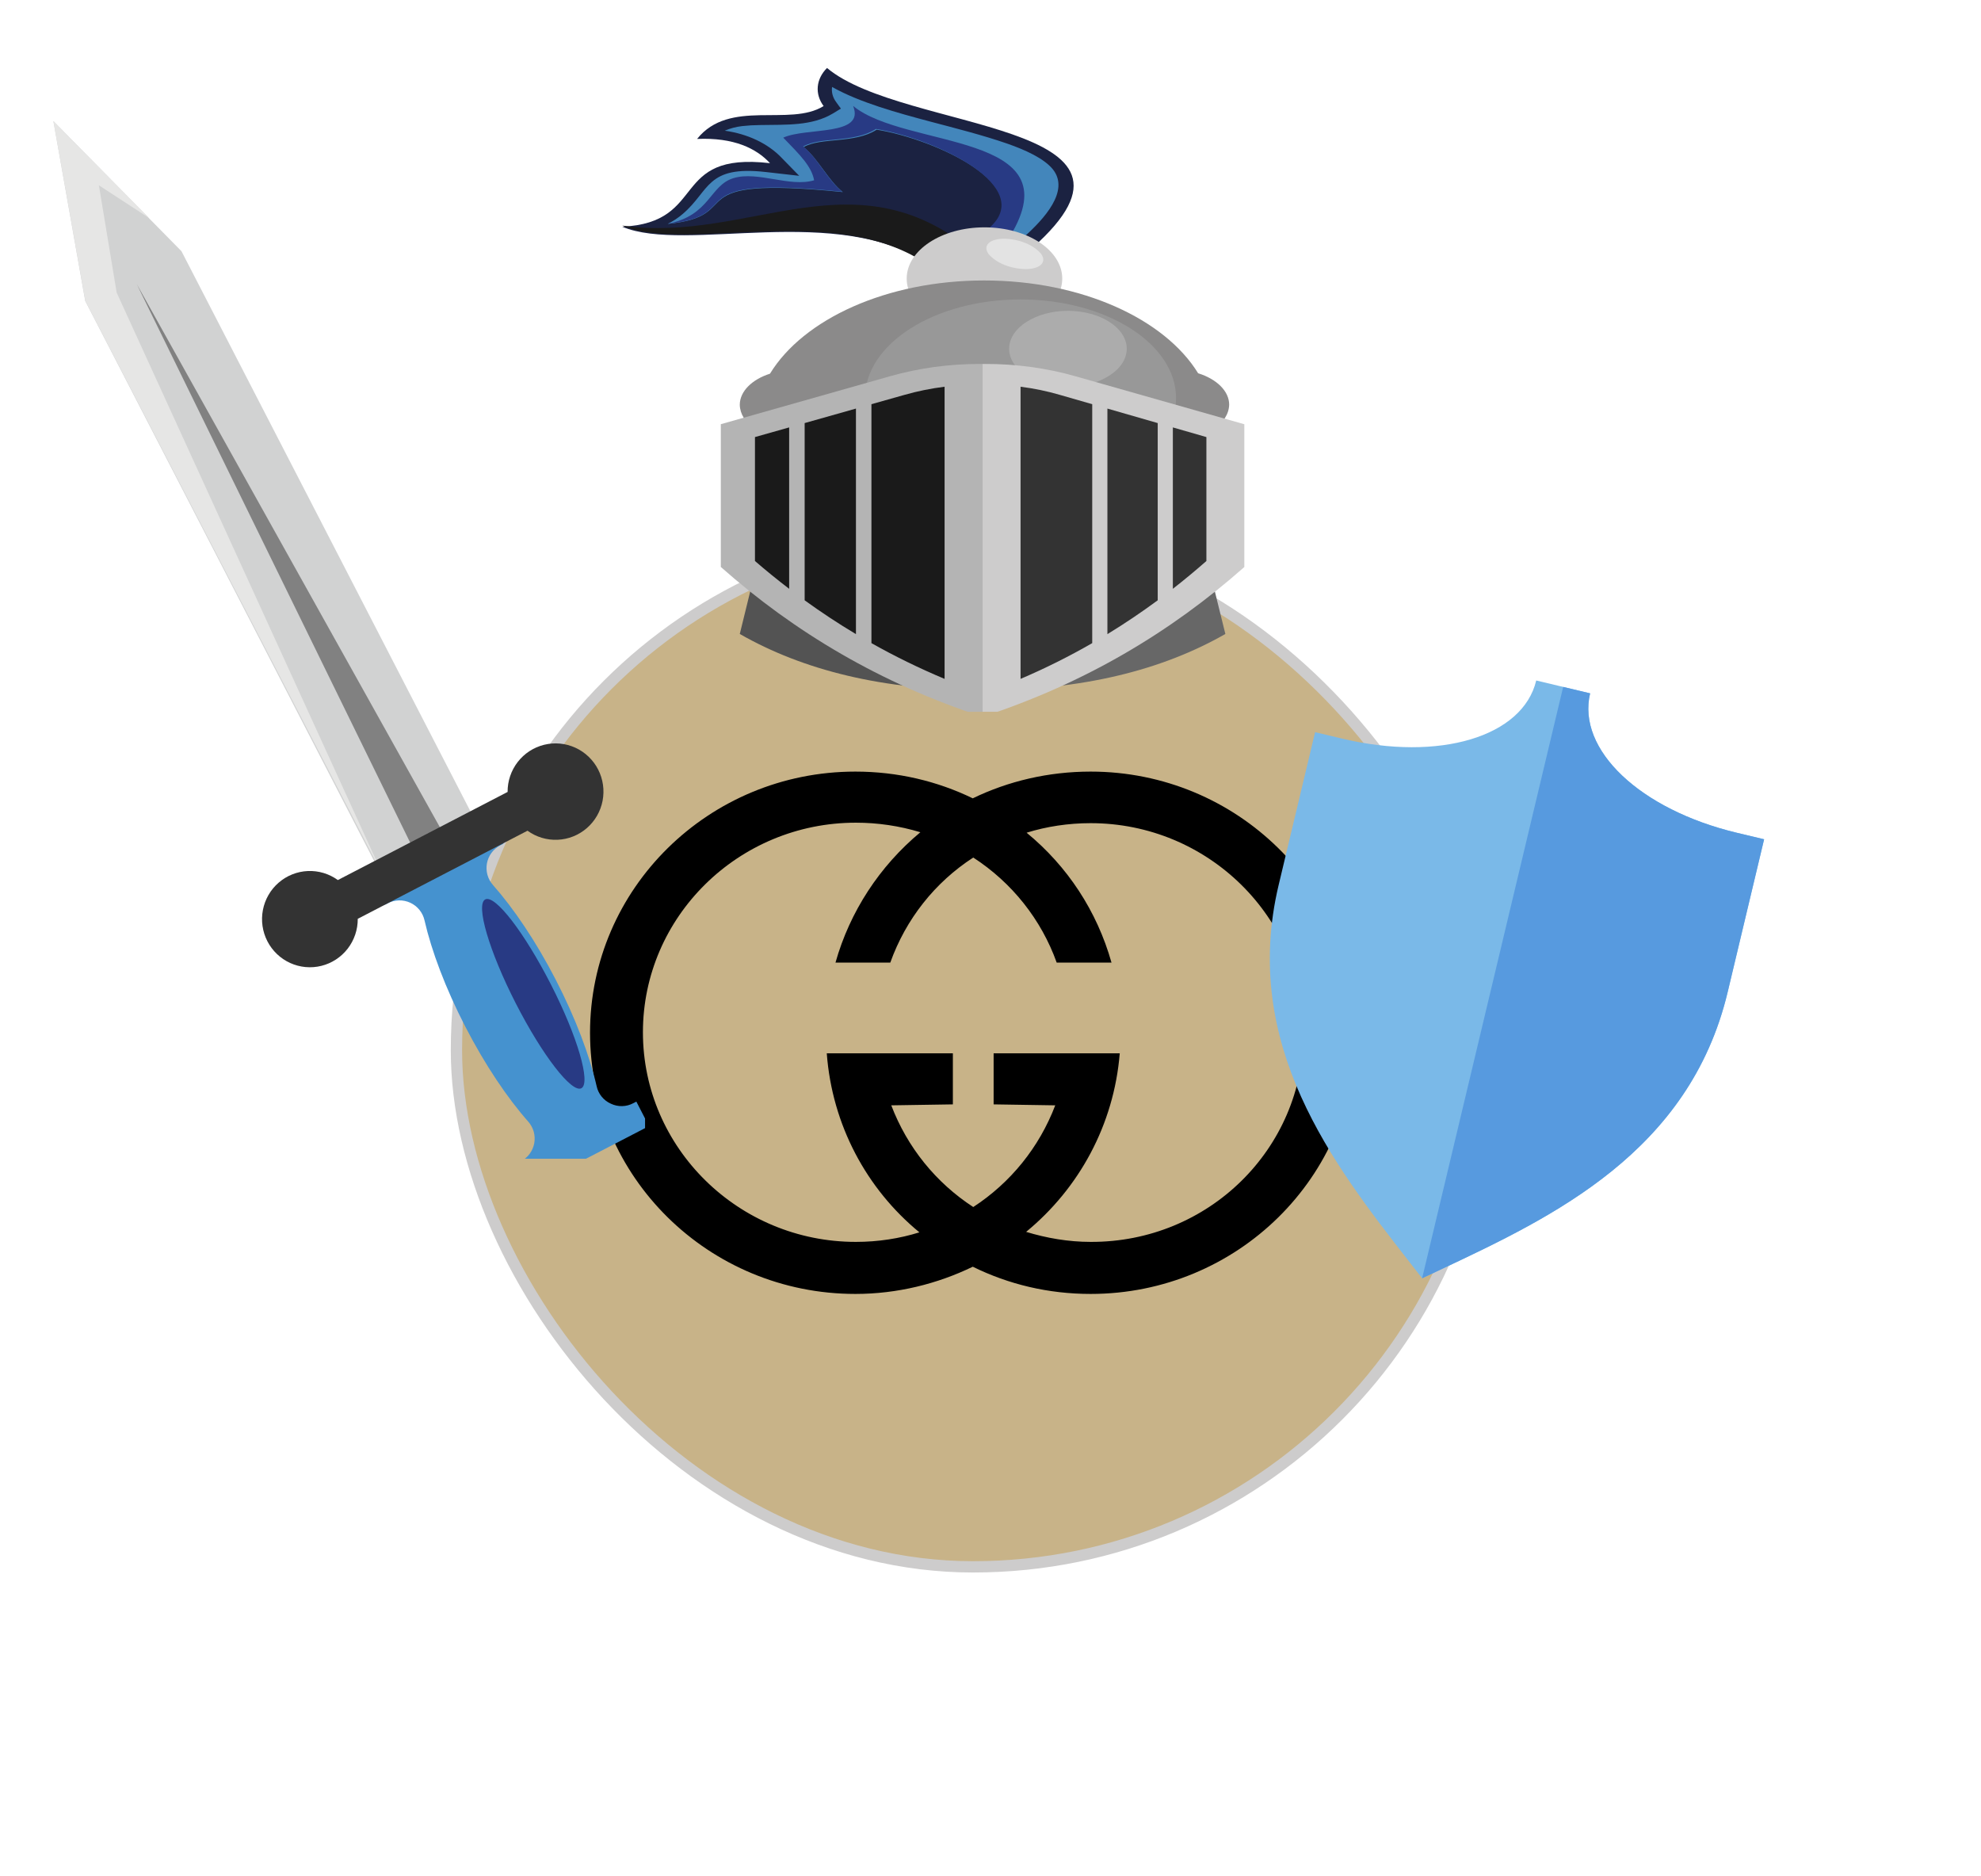 <svg width="175.295" height="166.001" viewBox="0 0 175.295 166.001" fill="none" xmlns="http://www.w3.org/2000/svg" xmlns:xlink="http://www.w3.org/1999/xlink">
	<desc>
			Created with Pixso.
	</desc>
	<defs>
		<clipPath id="clip143_47">
			<rect id="gucci"  rx="50" ry="50" width="91.422" height="91.422" transform="translate(40.389 47.197)" fill="white" fill-opacity="0"/>
		</clipPath>
		<filter id="filter_143_50_dd" x="108.363" y="56.203" width="51.739" height="60.887" filterUnits="userSpaceOnUse" color-interpolation-filters="sRGB">
			<feFlood flood-opacity="0" result="BackgroundImageFix"/>
			<feColorMatrix in="SourceAlpha" type="matrix" values="0 0 0 0 0 0 0 0 0 0 0 0 0 0 0 0 0 0 127 0" result="hardAlpha"/>
			<feOffset dx="-4" dy="4"/>
			<feGaussianBlur stdDeviation="1.333"/>
			<feComposite in2="hardAlpha" operator="out" k2="-1" k3="1"/>
			<feColorMatrix type="matrix" values="0 0 0 0 0 0 0 0 0 0 0 0 0 0 0 0 0 0 0.25 0"/>
			<feBlend mode="normal" in2="BackgroundImageFix" result="effect_dropShadow_1"/>
			<feBlend mode="normal" in="SourceGraphic" in2="effect_dropShadow_1" result="shape"/>
		</filter>
		<filter id="filter_143_51_dd" x="121.842" y="56.772" width="38.26" height="60.319" filterUnits="userSpaceOnUse" color-interpolation-filters="sRGB">
			<feFlood flood-opacity="0" result="BackgroundImageFix"/>
			<feColorMatrix in="SourceAlpha" type="matrix" values="0 0 0 0 0 0 0 0 0 0 0 0 0 0 0 0 0 0 127 0" result="hardAlpha"/>
			<feOffset dx="-4" dy="4"/>
			<feGaussianBlur stdDeviation="1.333"/>
			<feComposite in2="hardAlpha" operator="out" k2="-1" k3="1"/>
			<feColorMatrix type="matrix" values="0 0 0 0 0 0 0 0 0 0 0 0 0 0 0 0 0 0 0.25 0"/>
			<feBlend mode="normal" in2="BackgroundImageFix" result="effect_dropShadow_1"/>
			<feBlend mode="normal" in="SourceGraphic" in2="effect_dropShadow_1" result="shape"/>
		</filter>
		<clipPath id="clip143_49">
			<rect id="shield-antivirus-svgrepo-com 1" width="70.543" height="70.543" transform="translate(106.677 38.868) rotate(13.417)" fill="white" fill-opacity="0"/>
		</clipPath>
		<filter id="filter_143_54_dd" x="45.056" y="-3.986" width="75.054" height="77.404" filterUnits="userSpaceOnUse" color-interpolation-filters="sRGB">
			<feFlood flood-opacity="0" result="BackgroundImageFix"/>
			<feColorMatrix in="SourceAlpha" type="matrix" values="0 0 0 0 0 0 0 0 0 0 0 0 0 0 0 0 0 0 127 0" result="hardAlpha"/>
			<feOffset dx="0" dy="4"/>
			<feGaussianBlur stdDeviation="3.333"/>
			<feComposite in2="hardAlpha" operator="out" k2="-1" k3="1"/>
			<feColorMatrix type="matrix" values="0 0 0 0 0 0 0 0 0 0 0 0 0 0 0 0 0 0 0.5 0"/>
			<feBlend mode="normal" in2="BackgroundImageFix" result="effect_dropShadow_1"/>
			<feBlend mode="normal" in="SourceGraphic" in2="effect_dropShadow_1" result="shape"/>
		</filter>
		<clipPath id="clip143_52">
			<rect id="helmet_red" width="60.425" height="62.983" transform="matrix(-1 0 0 1 111.788 0)" fill="white" fill-opacity="0"/>
		</clipPath>
		<filter id="filter_143_72_dd" x="-5.276" y="0.714" width="72.704" height="114.33" filterUnits="userSpaceOnUse" color-interpolation-filters="sRGB">
			<feFlood flood-opacity="0" result="BackgroundImageFix"/>
			<feColorMatrix in="SourceAlpha" type="matrix" values="0 0 0 0 0 0 0 0 0 0 0 0 0 0 0 0 0 0 127 0" result="hardAlpha"/>
			<feOffset dx="0" dy="4"/>
			<feGaussianBlur stdDeviation="3.333"/>
			<feComposite in2="hardAlpha" operator="out" k2="-1" k3="1"/>
			<feColorMatrix type="matrix" values="0 0 0 0 0 0 0 0 0 0 0 0 0 0 0 0 0 0 0.5 0"/>
			<feBlend mode="normal" in2="BackgroundImageFix" result="effect_dropShadow_1"/>
			<feBlend mode="normal" in="SourceGraphic" in2="effect_dropShadow_1" result="shape"/>
		</filter>
		<clipPath id="clip143_70">
			<rect id="sword_red" width="57.092" height="102.521" transform="matrix(-1 0 0 1 57.092 0)" fill="white" fill-opacity="0"/>
		</clipPath>
		<filter id="filter_143_79_dd" x="32.923" y="146.673" width="115.252" height="15.784" filterUnits="userSpaceOnUse" color-interpolation-filters="sRGB">
			<feFlood flood-opacity="0" result="BackgroundImageFix"/>
			<feColorMatrix in="SourceAlpha" type="matrix" values="0 0 0 0 0 0 0 0 0 0 0 0 0 0 0 0 0 0 127 0" result="hardAlpha"/>
			<feOffset dx="0" dy="2"/>
			<feGaussianBlur stdDeviation="0.667"/>
			<feComposite in2="hardAlpha" operator="out" k2="-1" k3="1"/>
			<feColorMatrix type="matrix" values="0 0 0 0 0 0 0 0 0 0 0 0 0 0 0 0 0 0 0.5 0"/>
			<feBlend mode="normal" in2="BackgroundImageFix" result="effect_dropShadow_1"/>
			<feBlend mode="normal" in="SourceGraphic" in2="effect_dropShadow_1" result="shape"/>
		</filter>
	</defs>
	<rect id="gucci"  rx="50" ry="50" width="91.422" height="91.422" transform="translate(40.389 47.197)" fill="#C8B388" fill-opacity="1"/>
	<g clip-path="url(#clip143_47)">
		<path id="Vector" d="M119.988 91.368C119.988 104.125 109.472 114.474 96.509 114.474C92.774 114.474 89.254 113.63 86.079 112.066C82.944 113.587 79.382 114.474 75.691 114.474C62.727 114.474 52.211 104.125 52.211 91.368C52.211 78.612 62.727 68.263 75.69 68.263C79.425 68.263 82.944 69.108 86.078 70.628C89.211 69.108 92.774 68.263 96.509 68.263C109.472 68.263 119.988 78.612 119.988 91.368ZM115.353 91.368C115.353 81.146 106.896 72.825 96.509 72.825C94.534 72.825 92.603 73.121 90.843 73.67C94.448 76.626 97.067 80.597 98.354 85.159L93.504 85.159C92.141 81.351 89.548 78.086 86.122 75.866C82.73 78.062 80.155 81.315 78.781 85.159L73.931 85.159C75.201 80.66 77.819 76.642 81.442 73.628C79.593 73.067 77.668 72.782 75.733 72.783C65.346 72.783 56.891 81.104 56.891 91.326C56.891 101.548 65.346 109.87 75.733 109.87C77.708 109.87 79.596 109.574 81.356 109.025C76.678 105.181 73.631 99.521 73.159 93.185L84.318 93.185L84.318 97.704L78.867 97.789C80.284 101.506 82.816 104.633 86.122 106.786C89.426 104.632 91.959 101.506 93.376 97.789L87.924 97.704L87.924 93.185L99.085 93.185C98.569 99.521 95.479 105.139 90.8 108.983C92.603 109.532 94.534 109.87 96.509 109.87C106.939 109.912 115.353 101.633 115.353 91.368Z" fill="#000000" fill-opacity="1" fill-rule="evenodd"/>
	</g>
	<rect id="gucci"  rx="50" ry="50" width="91.422" height="91.422" transform="translate(40.389 47.197)" stroke="#CDCCCC" stroke-opacity="1" stroke-width="1"/>
	<rect id="shield-antivirus-svgrepo-com 1" width="70.543" height="70.543" transform="translate(106.677 38.868) rotate(13.417)" fill="#FFFFFF" fill-opacity="0"/>
	<g clip-path="url(#clip143_49)">
		<g filter="url(#filter_143_50_dd)">
			<path id="Vector" d="M129.844 109.09L128.636 107.545C122.009 99.041 113.766 88.46 117.148 74.282L120.371 60.774L122.754 61.342C131.362 63.396 138.749 61.186 139.938 56.203L144.706 57.34C143.517 62.324 149.111 67.63 157.718 69.683L160.102 70.251L156.88 83.76C153.498 97.938 141.366 103.658 131.618 108.254L129.844 109.09Z" fill="#7AB9E8" fill-opacity="1" fill-rule="nonzero"/>
		</g>
		<g filter="url(#filter_143_51_dd)">
			<path id="Vector" d="M157.719 69.683C149.111 67.63 143.517 62.324 144.706 57.34L142.322 56.772L129.842 109.087L129.845 109.09L131.618 108.254C141.366 103.658 153.498 97.938 156.88 83.76L160.103 70.251L157.719 69.683Z" fill="#579ADF" fill-opacity="1" fill-rule="nonzero"/>
		</g>
	</g>
	<rect id="helmet_red" width="60.425" height="62.983" transform="matrix(-1 0 0 1 111.788 0)" fill="#FFFFFF" fill-opacity="0"/>
	<g clip-path="url(#clip143_52)">
		<g filter="url(#filter_143_54_dd)">
			<path id="Vector" d="M67.288 44.648C66.677 47.129 66.068 49.609 65.462 52.087C71.044 55.281 78.093 57.065 86.947 57.068L86.947 46.823L67.288 44.648Z" fill="#535353" fill-opacity="1" fill-rule="evenodd"/>
			<path id="Vector" d="M106.589 44.648C107.208 47.129 107.823 49.609 108.431 52.087C102.837 55.281 95.805 57.065 86.947 57.068L86.947 46.823L106.589 44.648Z" fill="#676767" fill-opacity="1" fill-rule="evenodd"/>
			<path id="Vector" d="M91.341 17.939C104.095 6.66 79.978 7.729 73.182 2.014C72.703 2.491 72.418 3.065 72.364 3.664C72.311 4.263 72.49 4.861 72.88 5.383C69.863 7.257 64.559 4.7 61.683 8.292C64.942 8.151 66.926 9.128 68.136 10.436C59.198 9.401 62.695 15.7 55.056 16.056C60.747 18.466 74.114 13.838 82.379 19.47C86.11 19.366 87.61 18.052 91.341 17.939Z" fill="#1B2241" fill-opacity="1" fill-rule="evenodd"/>
			<path id="Vector" d="M55.06 15.951C60.693 18.441 73.962 13.698 82.166 19.47C83.693 19.405 85.195 19.141 86.611 18.689C75.88 9.212 66.359 17.625 55.056 15.951L55.06 15.951Z" fill="#1A1A1A" fill-opacity="1" fill-rule="evenodd"/>
			<path id="Vector" d="M90.596 16.981C89.124 17.096 87.679 17.36 86.303 17.768L86.206 17.792C86.686 17.255 87.159 16.719 87.623 16.182C91.844 12.592 82.961 8.344 77.574 7.473C75.634 8.727 72.645 8.133 71.114 9.013C72.434 10.081 73.252 11.925 74.577 12.993C59.453 11.461 66.342 15.103 59.084 15.808C59.573 15.561 60.017 15.268 60.404 14.937C62.835 12.872 62.474 10.617 67.772 11.22L70.721 11.555C70.2 11.016 69.674 10.478 69.145 9.942C67.951 8.695 66.153 7.843 64.131 7.563C64.605 7.357 65.127 7.219 65.67 7.156C66.188 7.098 66.71 7.067 67.233 7.063C69.591 7.021 71.839 7.159 73.714 6.032L74.411 5.607C74.273 5.42 74.131 5.236 74.006 5.052C73.692 4.64 73.561 4.164 73.629 3.693C76.059 5.064 79.421 5.987 82.301 6.752C84.582 7.355 86.975 7.958 89.138 8.709C90.665 9.245 92.378 9.99 93.189 11.009C94.659 12.908 92.387 15.377 90.596 16.981Z" fill="#4386BB" fill-opacity="1" fill-rule="evenodd"/>
			<path id="Vector" d="M88.472 17.231C87.705 17.381 86.949 17.56 86.207 17.768L86.11 17.792C86.589 17.252 87.06 16.712 87.523 16.172C91.729 12.559 82.877 8.284 77.509 7.407C75.576 8.669 72.597 8.071 71.071 8.957C72.387 10.031 73.203 11.888 74.522 12.962C59.451 11.421 66.317 15.086 59.084 15.796C62.85 15.058 62.781 12.395 64.92 11.755C67.06 11.114 69.885 12.589 72.04 11.949C71.814 10.714 70.793 9.71 69.308 8.178C71.37 7.24 76.573 8.077 75.491 5.371C80.121 9.209 95.035 7.619 89.376 16.9L88.472 17.231Z" fill="#283A84" fill-opacity="1" fill-rule="evenodd"/>
			<path id="Vector" d="M80.232 20.645C80.232 23.148 83.314 25.177 87.114 25.177C90.915 25.177 93.996 23.148 93.996 20.645C93.996 18.142 90.915 16.113 87.114 16.113C83.314 16.113 80.232 18.142 80.232 20.645Z" fill="#CDCCCC" fill-opacity="1" fill-rule="evenodd"/>
			<path id="Vector" d="M87.084 20.813C78.456 20.813 71.084 24.234 68.135 29.059C66.552 29.567 65.462 30.615 65.462 31.814C65.47 32.212 65.59 32.605 65.815 32.966C66.04 33.328 66.364 33.65 66.766 33.911C66.912 40.968 75.953 46.662 87.084 46.662C98.215 46.662 107.223 40.98 107.394 33.942C107.814 33.679 108.154 33.352 108.391 32.983C108.628 32.614 108.756 32.211 108.767 31.802C108.767 30.591 107.641 29.522 106.021 29.023C103.06 24.209 95.7 20.813 87.084 20.813Z" fill="#8B8A8A" fill-opacity="1" fill-rule="evenodd"/>
			<path id="Vector" d="M90.303 39.948C82.717 39.948 76.54 36.035 76.54 31.22C76.54 26.404 82.73 22.492 90.303 22.492C97.877 22.492 104.067 26.404 104.067 31.22C104.067 36.035 97.894 39.948 90.303 39.948Z" fill="#989898" fill-opacity="1" fill-rule="evenodd"/>
			<path id="Vector" d="M94.499 30.213C91.632 30.213 89.296 28.704 89.296 26.856C89.296 25.008 91.632 23.499 94.499 23.499C97.367 23.499 99.703 25.005 99.703 26.856C99.703 28.707 97.343 30.213 94.499 30.213Z" fill="#ACACAC" fill-opacity="1" fill-rule="evenodd"/>
			<path id="Vector" d="M86.946 28.199L87.144 28.199C89.888 28.188 92.612 28.559 95.182 29.293L110.109 33.532L110.109 46.162C103.578 51.943 95.961 56.47 86.946 59.418L86.946 28.199Z" fill="#CDCCCC" fill-opacity="1" fill-rule="evenodd"/>
			<path id="Vector" d="M90.303 30.213C91.493 30.363 92.66 30.605 93.788 30.935L96.649 31.759L96.649 52.897C94.629 54.062 92.511 55.119 90.307 56.061L90.307 30.213L90.303 30.213ZM97.993 32.147L102.444 33.429L102.444 49.109C101.037 50.145 99.555 51.148 97.993 52.101L97.993 32.147ZM103.784 33.813L106.752 34.668L106.752 45.632C105.801 46.468 104.812 47.288 103.784 48.092L103.784 33.813Z" fill="#333333" fill-opacity="1" fill-rule="evenodd"/>
			<path id="Vector" d="M86.947 28.199L86.75 28.199C84.012 28.19 81.295 28.561 78.731 29.293L63.784 33.529L63.784 46.159C70.319 51.943 77.936 56.47 86.947 59.418L86.947 28.199Z" fill="#B4B4B4" fill-opacity="1" fill-rule="evenodd"/>
			<path id="Vector" d="M83.589 30.213C82.376 30.364 81.185 30.606 80.033 30.935L77.112 31.759L77.112 52.897C79.174 54.061 81.337 55.118 83.585 56.061L83.585 30.213L83.589 30.213ZM75.741 32.147L71.202 33.429L71.202 49.109C72.634 50.145 74.147 51.148 75.741 52.101L75.741 32.147ZM69.831 33.813L66.805 34.668L66.805 45.632C67.773 46.468 68.782 47.288 69.831 48.092L69.831 33.813Z" fill="#1A1A1A" fill-opacity="1" fill-rule="evenodd"/>
			<path id="Vector" d="M88.851 17.12C87.562 17.12 86.945 17.723 87.469 18.463C87.801 18.858 88.277 19.19 88.853 19.425C89.427 19.66 90.082 19.791 90.753 19.806C92.038 19.806 92.655 19.206 92.131 18.463C91.799 18.069 91.323 17.738 90.749 17.503C90.175 17.268 89.522 17.136 88.851 17.12Z" fill="#E3E3E3" fill-opacity="1" fill-rule="evenodd"/>
		</g>
	</g>
	<rect id="sword_red" width="57.092" height="102.521" transform="matrix(-1 0 0 1 57.092 0)" fill="#FFFFFF" fill-opacity="0"/>
	<g clip-path="url(#clip143_70)">
		<g filter="url(#filter_143_72_dd)">
			<path id="Vector" d="M56.309 93.459L56.041 93.598C55.736 93.762 55.397 93.851 55.051 93.858C54.705 93.866 54.362 93.791 54.05 93.641C53.735 93.501 53.456 93.287 53.239 93.019C53.02 92.75 52.869 92.434 52.796 92.096C52.178 89.396 50.942 86.096 49.184 82.688C47.426 79.28 45.451 76.364 43.622 74.297C43.393 74.039 43.226 73.733 43.133 73.4C43.041 73.068 43.025 72.719 43.088 72.38C43.151 72.042 43.291 71.721 43.496 71.445C43.702 71.168 43.968 70.942 44.274 70.784L44.546 70.645L43.428 68.482L38.175 71.188L32.922 73.892L34.041 76.055L34.31 75.916C34.617 75.755 34.958 75.667 35.305 75.658C35.652 75.65 35.997 75.722 36.312 75.869C36.627 76.015 36.903 76.232 37.121 76.503C37.338 76.773 37.491 77.091 37.566 77.43C38.184 80.127 39.42 83.43 41.178 86.835C42.936 90.24 44.911 93.159 46.74 95.226C46.969 95.484 47.136 95.791 47.229 96.123C47.321 96.456 47.337 96.805 47.274 97.144C47.211 97.483 47.072 97.803 46.866 98.08C46.661 98.357 46.395 98.584 46.088 98.742L45.816 98.882L46.935 101.044L52.188 98.341L57.428 95.625L56.309 93.459Z" fill="#4592CF" fill-opacity="1" fill-rule="evenodd"/>
			<path id="Vector" d="M42.938 75.572C42.072 76.024 43.275 80.133 45.629 84.743C47.983 89.353 50.595 92.728 51.446 92.275C52.297 91.823 51.109 87.715 48.755 83.105C46.4 78.495 43.804 75.12 42.938 75.572Z" fill="#283A84" fill-opacity="1" fill-rule="evenodd"/>
			<path id="Vector" d="M4.724 6.714L7.539 22.623L33.801 73.517L42.321 69.12L16.059 18.225L4.724 6.714Z" fill="#D1D2D2" fill-opacity="1" fill-rule="evenodd"/>
			<path id="Vector" d="M13.222 15.307L8.751 12.395L10.323 21.886L33.929 73.517L7.551 22.623L4.724 6.714L13.222 15.307Z" fill="#E6E6E5" fill-opacity="1" fill-rule="evenodd"/>
			<path id="Vector" d="M12.109 21.149L24.518 46.492L36.929 71.839L38.284 71.149L39.636 70.46L25.872 45.806L12.109 21.149Z" fill="#818181" fill-opacity="1" fill-rule="evenodd"/>
			<path id="Vector" d="M44.917 66.063L29.896 73.858C29.123 73.299 28.186 73.018 27.236 73.06C26.285 73.102 25.376 73.465 24.656 74.09C23.935 74.715 23.445 75.566 23.264 76.505C23.083 77.445 23.222 78.419 23.659 79.269C24.096 80.119 24.804 80.797 25.671 81.193C26.537 81.588 27.511 81.679 28.435 81.45C29.359 81.221 30.179 80.686 30.764 79.931C31.348 79.176 31.663 78.245 31.657 77.288L46.678 69.493C47.451 70.054 48.39 70.336 49.342 70.294C50.294 70.253 51.205 69.89 51.927 69.264C52.649 68.638 53.141 67.785 53.322 66.844C53.503 65.903 53.364 64.928 52.927 64.076C52.489 63.224 51.779 62.545 50.911 62.149C50.044 61.753 49.068 61.662 48.142 61.892C47.217 62.122 46.395 62.658 45.81 63.415C45.225 64.172 44.91 65.105 44.917 66.063Z" fill="#333333" fill-opacity="1" fill-rule="evenodd"/>
		</g>
	</g>
	<g filter="url(#filter_143_79_dd)">
		<path id="Guccio Gucci S.p.A." d="M43.191 149.277L42.315 149.589C42.179 149.205 41.979 148.861 41.715 148.557C41.515 148.349 41.323 148.181 41.139 148.053C40.643 147.709 40.031 147.537 39.303 147.537C38.631 147.537 38.039 147.701 37.527 148.029C36.991 148.365 36.583 148.805 36.303 149.349C36.015 149.893 35.871 150.485 35.871 151.125C35.871 152.133 36.175 152.985 36.783 153.681C37.415 154.393 38.259 154.749 39.315 154.749C40.115 154.749 40.811 154.521 41.403 154.065C42.019 153.593 42.351 152.949 42.399 152.133L38.751 152.133L38.751 151.281L43.383 151.281L43.383 151.617C43.383 152.737 43.023 153.677 42.303 154.437C41.551 155.213 40.551 155.601 39.303 155.601C37.975 155.601 36.911 155.177 36.111 154.329C35.319 153.489 34.923 152.437 34.923 151.173C34.923 150.341 35.115 149.581 35.499 148.893C35.883 148.205 36.411 147.665 37.083 147.273C37.747 146.881 38.495 146.685 39.327 146.685C40.383 146.685 41.239 146.949 41.895 147.477C42.511 147.957 42.943 148.557 43.191 149.277ZM44.809 149.553L45.673 149.553L45.673 153.021C45.673 153.581 45.817 154.021 46.105 154.341C46.377 154.669 46.785 154.833 47.329 154.833C47.841 154.833 48.265 154.653 48.601 154.293C48.937 153.933 49.105 153.485 49.105 152.949L49.105 149.553L49.969 149.553L49.969 155.517L49.117 155.517L49.117 154.425C48.637 155.233 47.953 155.637 47.065 155.637C46.369 155.637 45.813 155.417 45.397 154.977C45.005 154.537 44.809 153.957 44.809 153.237L44.809 149.553ZM52.392 152.505C52.392 153.401 52.727 154.069 53.4 154.509C53.727 154.733 54.111 154.845 54.551 154.845C55.032 154.845 55.44 154.721 55.776 154.473C55.895 154.385 56.02 154.265 56.148 154.113C56.324 153.881 56.456 153.649 56.544 153.417L57.347 153.681C57.212 154.161 56.907 154.593 56.435 154.977C55.923 155.409 55.291 155.625 54.539 155.625C53.684 155.641 52.959 155.353 52.367 154.761C51.783 154.169 51.495 153.433 51.504 152.553C51.504 151.977 51.644 151.445 51.923 150.957C52.203 150.477 52.575 150.105 53.039 149.841C53.504 149.577 54.016 149.445 54.575 149.445C55.248 149.445 55.84 149.629 56.352 149.997C56.871 150.389 57.191 150.841 57.312 151.353L56.52 151.617C56.431 151.297 56.215 150.985 55.871 150.681C55.535 150.377 55.096 150.225 54.551 150.225C53.928 150.225 53.411 150.445 53.004 150.885C52.596 151.333 52.392 151.873 52.392 152.505ZM59.259 152.505C59.259 153.401 59.595 154.069 60.267 154.509C60.595 154.733 60.979 154.845 61.419 154.845C61.899 154.845 62.307 154.721 62.643 154.473C62.763 154.385 62.887 154.265 63.015 154.113C63.191 153.881 63.323 153.649 63.411 153.417L64.215 153.681C64.079 154.161 63.775 154.593 63.303 154.977C62.791 155.409 62.159 155.625 61.407 155.625C60.551 155.641 59.827 155.353 59.235 154.761C58.651 154.169 58.363 153.433 58.371 152.553C58.371 151.977 58.511 151.445 58.791 150.957C59.071 150.477 59.443 150.105 59.907 149.841C60.371 149.577 60.883 149.445 61.443 149.445C62.115 149.445 62.707 149.629 63.219 149.997C63.739 150.389 64.059 150.841 64.179 151.353L63.387 151.617C63.299 151.297 63.083 150.985 62.739 150.681C62.403 150.377 61.963 150.225 61.419 150.225C60.795 150.225 60.279 150.445 59.871 150.885C59.463 151.333 59.259 151.873 59.259 152.505ZM65.646 147.885C65.518 147.741 65.454 147.585 65.454 147.417C65.454 147.249 65.518 147.093 65.646 146.949C65.774 146.821 65.93 146.757 66.114 146.757C66.29 146.757 66.442 146.821 66.57 146.949C66.698 147.077 66.762 147.233 66.762 147.417C66.762 147.601 66.698 147.757 66.57 147.885C66.442 148.013 66.29 148.077 66.114 148.077C65.93 148.077 65.774 148.013 65.646 147.885ZM65.67 155.517L65.67 149.553L66.546 149.553L66.546 155.517L65.67 155.517ZM71.146 155.625C70.594 155.625 70.078 155.489 69.598 155.217C69.126 154.937 68.758 154.565 68.494 154.101C68.222 153.637 68.086 153.121 68.086 152.553C68.086 151.665 68.382 150.929 68.974 150.345C69.566 149.745 70.298 149.445 71.17 149.445C72.018 149.429 72.746 149.729 73.354 150.345C73.97 150.953 74.27 151.677 74.254 152.517C74.27 153.381 73.97 154.121 73.354 154.737C72.738 155.345 72.002 155.641 71.146 155.625ZM71.17 154.845C71.794 154.845 72.318 154.621 72.742 154.173C73.15 153.725 73.354 153.185 73.354 152.553C73.354 151.913 73.146 151.361 72.73 150.897C72.306 150.441 71.778 150.213 71.146 150.213C70.514 150.213 69.994 150.437 69.586 150.885C69.178 151.333 68.974 151.877 68.974 152.517C68.958 153.149 69.162 153.697 69.586 154.161C70.018 154.625 70.546 154.853 71.17 154.845ZM86.784 149.277L85.908 149.589C85.772 149.205 85.572 148.861 85.308 148.557C85.108 148.349 84.916 148.181 84.732 148.053C84.236 147.709 83.624 147.537 82.896 147.537C82.224 147.537 81.632 147.701 81.12 148.029C80.584 148.365 80.176 148.805 79.896 149.349C79.608 149.893 79.464 150.485 79.464 151.125C79.464 152.133 79.768 152.985 80.376 153.681C81.008 154.393 81.852 154.749 82.908 154.749C83.708 154.749 84.404 154.521 84.996 154.065C85.612 153.593 85.944 152.949 85.992 152.133L82.344 152.133L82.344 151.281L86.976 151.281L86.976 151.617C86.976 152.737 86.616 153.677 85.896 154.437C85.144 155.213 84.144 155.601 82.896 155.601C81.568 155.601 80.504 155.177 79.704 154.329C78.912 153.489 78.516 152.437 78.516 151.173C78.516 150.341 78.708 149.581 79.092 148.893C79.476 148.205 80.004 147.665 80.676 147.273C81.34 146.881 82.088 146.685 82.92 146.685C83.976 146.685 84.832 146.949 85.488 147.477C86.104 147.957 86.536 148.557 86.784 149.277ZM88.403 149.553L89.267 149.553L89.267 153.021C89.267 153.581 89.411 154.021 89.699 154.341C89.971 154.669 90.379 154.833 90.923 154.833C91.435 154.833 91.859 154.653 92.195 154.293C92.531 153.933 92.699 153.485 92.699 152.949L92.699 149.553L93.563 149.553L93.563 155.517L92.711 155.517L92.711 154.425C92.231 155.233 91.547 155.637 90.659 155.637C89.963 155.637 89.407 155.417 88.991 154.977C88.599 154.537 88.403 153.957 88.403 153.237L88.403 149.553ZM95.985 152.505C95.985 153.401 96.321 154.069 96.993 154.509C97.321 154.733 97.705 154.845 98.145 154.845C98.625 154.845 99.033 154.721 99.369 154.473C99.489 154.385 99.613 154.265 99.741 154.113C99.917 153.881 100.049 153.649 100.137 153.417L100.941 153.681C100.805 154.161 100.501 154.593 100.029 154.977C99.517 155.409 98.885 155.625 98.133 155.625C97.277 155.641 96.553 155.353 95.961 154.761C95.377 154.169 95.089 153.433 95.097 152.553C95.097 151.977 95.237 151.445 95.517 150.957C95.797 150.477 96.169 150.105 96.633 149.841C97.097 149.577 97.609 149.445 98.169 149.445C98.841 149.445 99.433 149.629 99.945 149.997C100.465 150.389 100.785 150.841 100.905 151.353L100.113 151.617C100.025 151.297 99.809 150.985 99.465 150.681C99.129 150.377 98.689 150.225 98.145 150.225C97.521 150.225 97.005 150.445 96.597 150.885C96.189 151.333 95.985 151.873 95.985 152.505ZM102.852 152.505C102.852 153.401 103.188 154.069 103.86 154.509C104.188 154.733 104.572 154.845 105.012 154.845C105.492 154.845 105.9 154.721 106.236 154.473C106.356 154.385 106.48 154.265 106.608 154.113C106.784 153.881 106.916 153.649 107.004 153.417L107.808 153.681C107.672 154.161 107.368 154.593 106.896 154.977C106.384 155.409 105.752 155.625 105 155.625C104.144 155.641 103.42 155.353 102.828 154.761C102.244 154.169 101.956 153.433 101.964 152.553C101.964 151.977 102.104 151.445 102.384 150.957C102.664 150.477 103.036 150.105 103.5 149.841C103.964 149.577 104.476 149.445 105.036 149.445C105.708 149.445 106.3 149.629 106.812 149.997C107.332 150.389 107.652 150.841 107.772 151.353L106.98 151.617C106.892 151.297 106.676 150.985 106.332 150.681C105.996 150.377 105.556 150.225 105.012 150.225C104.388 150.225 103.872 150.445 103.464 150.885C103.056 151.333 102.852 151.873 102.852 152.505ZM109.24 147.885C109.112 147.741 109.048 147.585 109.048 147.417C109.048 147.249 109.112 147.093 109.24 146.949C109.368 146.821 109.524 146.757 109.708 146.757C109.884 146.757 110.036 146.821 110.164 146.949C110.292 147.077 110.356 147.233 110.356 147.417C110.356 147.601 110.292 147.757 110.164 147.885C110.036 148.013 109.884 148.077 109.708 148.077C109.524 148.077 109.368 148.013 109.24 147.885ZM109.264 155.517L109.264 149.553L110.14 149.553L110.14 155.517L109.264 155.517ZM117.881 155.601C117.033 155.601 116.321 155.345 115.745 154.833C115.185 154.345 114.865 153.777 114.785 153.129L115.649 152.889C115.745 153.401 116.009 153.837 116.441 154.197C116.865 154.557 117.345 154.737 117.881 154.737C118.417 154.737 118.865 154.609 119.225 154.353C119.633 154.073 119.837 153.669 119.837 153.141C119.837 152.597 119.593 152.181 119.105 151.893C118.881 151.757 118.605 151.657 118.277 151.593L117.125 151.365C116.893 151.317 116.637 151.233 116.357 151.113C116.069 150.977 115.829 150.813 115.637 150.621C115.229 150.221 115.025 149.717 115.025 149.109C115.025 148.629 115.157 148.201 115.421 147.825C115.677 147.457 116.017 147.169 116.441 146.961C116.857 146.769 117.309 146.673 117.797 146.673C118.653 146.673 119.321 146.885 119.801 147.309C120.289 147.733 120.585 148.221 120.689 148.773L119.849 149.037C119.761 148.645 119.545 148.297 119.201 147.993C118.865 147.681 118.393 147.525 117.785 147.525C117.305 147.509 116.877 147.653 116.501 147.957C116.125 148.261 115.941 148.633 115.949 149.073C115.949 149.417 116.057 149.713 116.273 149.961C116.489 150.209 116.805 150.373 117.221 150.453L118.325 150.669C119.085 150.813 119.653 151.069 120.029 151.437C120.285 151.669 120.477 151.937 120.605 152.241C120.725 152.537 120.785 152.805 120.785 153.045C120.793 153.805 120.517 154.425 119.957 154.905C119.397 155.385 118.705 155.617 117.881 155.601ZM122.401 155.385C122.241 155.209 122.161 155.017 122.161 154.809C122.161 154.593 122.241 154.405 122.401 154.245C122.553 154.093 122.741 154.017 122.965 154.017C123.189 154.017 123.377 154.093 123.529 154.245C123.689 154.405 123.769 154.593 123.769 154.809C123.769 155.017 123.689 155.209 123.529 155.385C123.377 155.537 123.189 155.613 122.965 155.613C122.741 155.613 122.553 155.537 122.401 155.385ZM131.482 152.529C131.482 153.073 131.366 153.577 131.134 154.041C130.902 154.505 130.574 154.881 130.15 155.169C129.718 155.457 129.226 155.601 128.674 155.601C127.698 155.601 126.934 155.165 126.382 154.293L126.382 158.457L125.506 158.457L125.506 149.553L126.358 149.553L126.358 150.849C126.974 149.913 127.746 149.445 128.674 149.445C129.522 149.445 130.206 149.765 130.726 150.405C131.23 151.029 131.482 151.737 131.482 152.529ZM128.506 154.845C129.13 154.845 129.638 154.625 130.03 154.185C130.406 153.737 130.594 153.193 130.594 152.553C130.594 151.649 130.27 150.981 129.622 150.549C129.31 150.333 128.938 150.225 128.506 150.225C127.914 150.217 127.406 150.445 126.982 150.909C126.558 151.373 126.354 151.909 126.37 152.517C126.37 153.157 126.57 153.701 126.97 154.149C127.378 154.613 127.89 154.845 128.506 154.845ZM133.03 155.385C132.87 155.209 132.79 155.017 132.79 154.809C132.79 154.593 132.87 154.405 133.03 154.245C133.182 154.093 133.37 154.017 133.594 154.017C133.818 154.017 134.006 154.093 134.158 154.245C134.318 154.405 134.398 154.593 134.398 154.809C134.398 155.017 134.318 155.209 134.158 155.385C134.006 155.537 133.818 155.613 133.594 155.613C133.37 155.613 133.182 155.537 133.03 155.385ZM142.807 155.517L141.847 153.285L137.083 153.285L136.123 155.517L135.187 155.517L138.955 146.769L139.999 146.769L143.779 155.517L142.807 155.517ZM141.499 152.445L139.459 147.717L137.431 152.445L141.499 152.445ZM144.807 155.385C144.647 155.209 144.567 155.017 144.567 154.809C144.567 154.593 144.647 154.405 144.807 154.245C144.959 154.093 145.147 154.017 145.371 154.017C145.595 154.017 145.783 154.093 145.935 154.245C146.095 154.405 146.175 154.593 146.175 154.809C146.175 155.017 146.095 155.209 145.935 155.385C145.783 155.537 145.595 155.613 145.371 155.613C145.147 155.613 144.959 155.537 144.807 155.385Z" fill="#FFFFFF" fill-opacity="1" fill-rule="evenodd"/>
	</g>
</svg>
